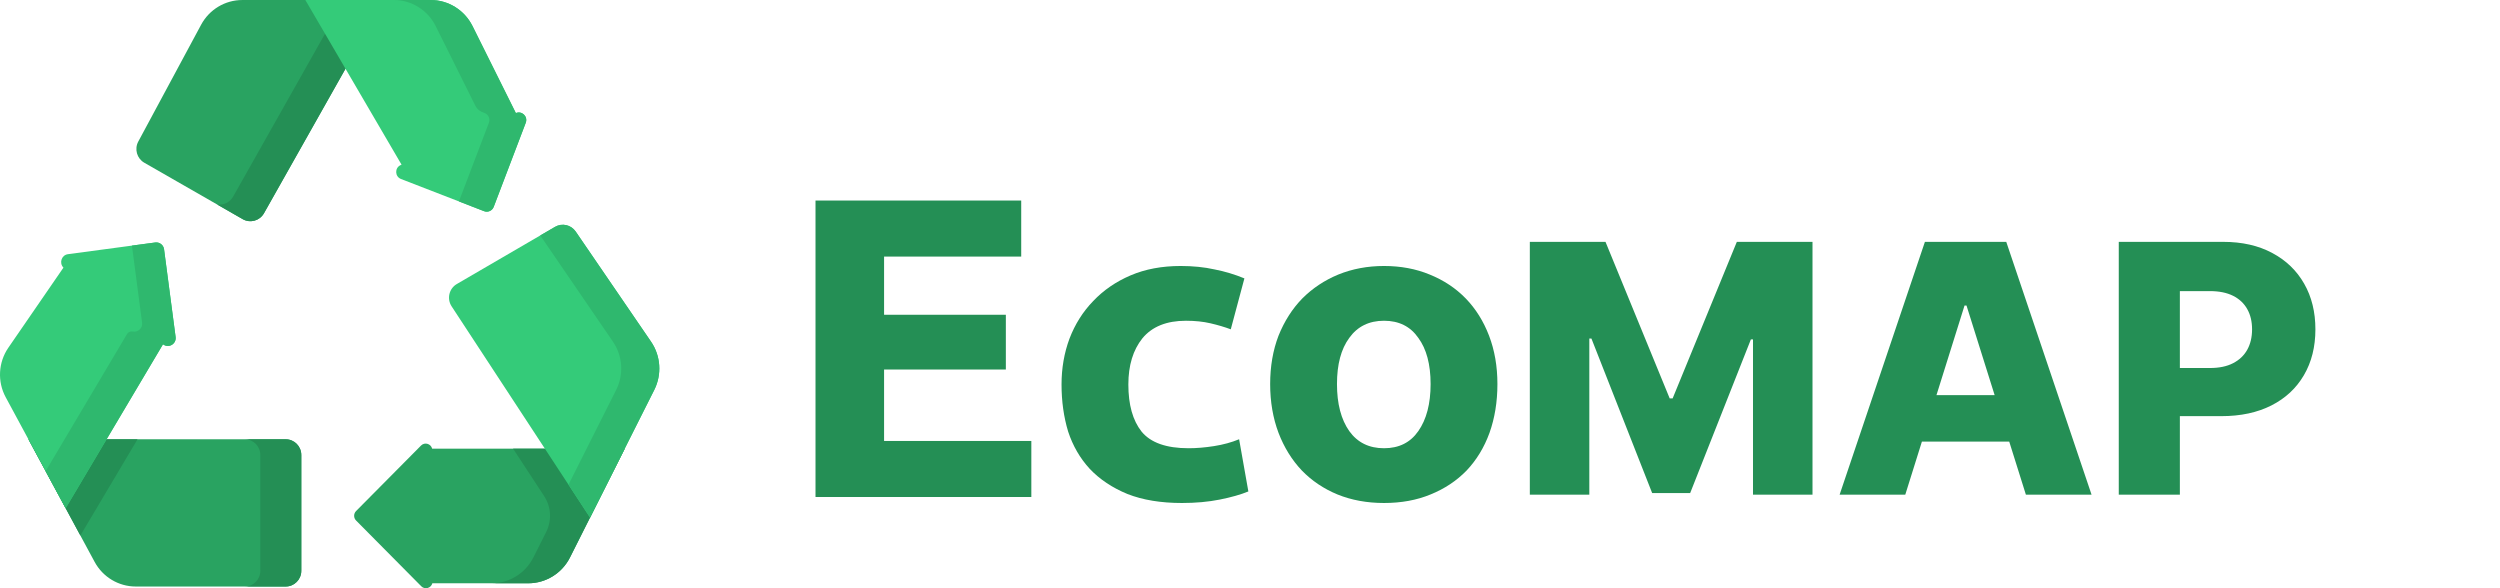 <svg width="187" height="44" viewBox="0 0 187 44" fill="none" xmlns="http://www.w3.org/2000/svg">
<g clip-path="url(#clip0_735_11)">
<path d="M61 37.176V15H76.387V19.192H66.129V23.544H75.237V27.64H66.129V32.984H77.144V37.176H61Z" fill="#248F55"/>
<path d="M79.403 28.76C79.403 27.544 79.601 26.403 79.995 25.336C80.412 24.248 81.004 23.309 81.771 22.52C82.538 21.709 83.469 21.069 84.565 20.6C85.661 20.131 86.911 19.896 88.314 19.896C89.234 19.896 90.079 19.981 90.845 20.152C91.613 20.301 92.358 20.525 93.081 20.824L92.062 24.632C91.601 24.461 91.098 24.312 90.549 24.184C90.001 24.056 89.388 23.992 88.708 23.992C87.261 23.992 86.177 24.429 85.453 25.304C84.752 26.179 84.401 27.331 84.401 28.76C84.401 30.275 84.73 31.448 85.387 32.28C86.067 33.112 87.24 33.528 88.906 33.528C89.497 33.528 90.133 33.475 90.812 33.368C91.492 33.261 92.117 33.091 92.686 32.856L93.377 36.76C92.808 36.995 92.094 37.197 91.24 37.368C90.385 37.539 89.442 37.624 88.412 37.624C86.834 37.624 85.475 37.4 84.335 36.952C83.195 36.483 82.253 35.853 81.508 35.064C80.784 34.275 80.247 33.347 79.897 32.28C79.568 31.192 79.403 30.019 79.403 28.76Z" fill="#248F55"/>
<path d="M112.007 28.728C112.007 30.051 111.81 31.267 111.415 32.376C111.02 33.464 110.45 34.403 109.705 35.192C108.959 35.96 108.061 36.557 107.009 36.984C105.979 37.411 104.817 37.624 103.524 37.624C102.252 37.624 101.091 37.411 100.039 36.984C99.008 36.557 98.121 35.96 97.376 35.192C96.63 34.403 96.049 33.464 95.633 32.376C95.216 31.267 95.008 30.051 95.008 28.728C95.008 27.405 95.216 26.2 95.633 25.112C96.071 24.024 96.662 23.096 97.409 22.328C98.175 21.56 99.074 20.963 100.105 20.536C101.157 20.109 102.296 19.896 103.524 19.896C104.773 19.896 105.913 20.109 106.943 20.536C107.996 20.963 108.894 21.56 109.64 22.328C110.384 23.096 110.965 24.024 111.382 25.112C111.798 26.2 112.007 27.405 112.007 28.728ZM107.009 28.728C107.009 27.256 106.702 26.104 106.089 25.272C105.497 24.419 104.642 23.992 103.524 23.992C102.406 23.992 101.54 24.419 100.927 25.272C100.312 26.104 100.006 27.256 100.006 28.728C100.006 30.2 100.312 31.373 100.927 32.248C101.54 33.101 102.406 33.528 103.524 33.528C104.642 33.528 105.497 33.101 106.089 32.248C106.702 31.373 107.009 30.2 107.009 28.728Z" fill="#248F55"/>
<path d="M15.044 1.85L10.344 10.586C10.04 11.15 10.24 11.855 10.793 12.172L18.154 16.392C18.714 16.714 19.427 16.516 19.746 15.95L28.743 0.001H18.125C16.84 0.001 15.657 0.71 15.044 1.85Z" fill="#29A361"/>
<path d="M28.742 0L19.746 15.95C19.427 16.515 18.714 16.714 18.154 16.392L16.232 15.291C16.701 15.367 17.188 15.15 17.436 14.71L25.735 0H28.742Z" fill="#248F55"/>
<path d="M38.587 8.459L35.344 1.949C34.75 0.755 33.538 0.001 32.213 0.001H22.839L30.036 12.317C30.012 12.327 29.989 12.338 29.965 12.349C29.512 12.554 29.531 13.209 29.994 13.389L36.209 15.796C36.497 15.908 36.82 15.762 36.931 15.472L39.327 9.18C39.504 8.714 39.039 8.265 38.587 8.459Z" fill="#34CB79"/>
<path d="M39.327 9.179L36.93 15.472C36.82 15.763 36.496 15.908 36.209 15.796L34.328 15.067L36.57 9.179C36.697 8.845 36.494 8.52 36.202 8.435C35.924 8.353 35.686 8.17 35.556 7.909L32.588 1.949C31.993 0.755 30.782 0 29.456 0H32.213C33.537 0 34.749 0.755 35.344 1.949L38.586 8.459C39.039 8.265 39.503 8.714 39.327 9.179Z" fill="#2FB86E"/>
<path d="M32.324 33.559C32.236 33.198 31.774 33.043 31.492 33.328L26.634 38.227C26.441 38.422 26.441 38.739 26.634 38.934L31.511 43.853C31.791 44.135 32.248 43.984 32.34 43.629H39.511C40.831 43.629 42.04 42.881 42.637 41.693L46.728 33.559L32.324 33.559Z" fill="#29A361"/>
<path d="M38.377 33.559L40.702 37.108C41.228 37.91 41.286 38.935 40.854 39.793L39.898 41.694C39.302 42.881 38.093 43.629 36.773 43.629H39.511C40.831 43.629 42.039 42.881 42.637 41.694L46.728 33.56L38.377 33.559Z" fill="#248F55"/>
<path d="M22.538 42.694V34.036C22.538 33.385 22.015 32.857 21.37 32.857H2.125L7.077 42.028C7.691 43.165 8.872 43.872 10.155 43.872H21.37C22.015 43.872 22.538 43.345 22.538 42.694Z" fill="#29A361"/>
<path d="M10.287 32.858L6.013 40.057L2.125 32.858H10.287Z" fill="#248F55"/>
<path d="M22.538 34.036V42.694C22.538 43.345 22.015 43.872 21.37 43.872H18.304C18.949 43.872 19.472 43.345 19.472 42.694V34.036C19.472 33.385 18.949 32.858 18.304 32.858H21.37C22.015 32.858 22.538 33.385 22.538 34.036Z" fill="#248F55"/>
<path d="M13.136 25.207L12.272 18.647C12.229 18.323 11.934 18.095 11.613 18.138L5.084 19.013C4.592 19.079 4.409 19.682 4.746 20.018L0.625 26.008C-0.13 27.106 -0.207 28.54 0.427 29.714L4.911 38.017L12.191 25.751C12.194 25.753 12.196 25.755 12.199 25.757C12.615 26.075 13.205 25.728 13.136 25.207Z" fill="#34CB79"/>
<path d="M12.199 25.757C12.197 25.755 12.194 25.753 12.192 25.751L4.911 38.016L3.414 35.244L9.34 25.259L9.504 24.982C9.594 24.83 9.769 24.765 9.941 24.798L9.944 24.799C10.309 24.865 10.684 24.558 10.628 24.136L9.869 18.371L11.612 18.138C11.934 18.095 12.229 18.323 12.272 18.646L13.136 25.207C13.205 25.729 12.614 26.075 12.199 25.757Z" fill="#2FB86E"/>
<path d="M48.698 25.557L43.062 17.32C42.716 16.814 42.043 16.662 41.516 16.968L34.171 21.244C33.588 21.583 33.409 22.348 33.78 22.914L44.135 38.715L48.939 29.164C49.52 28.008 49.428 26.624 48.698 25.557Z" fill="#34CB79"/>
<path d="M48.939 29.164L44.134 38.715L42.523 36.255L46.089 29.164C46.671 28.008 46.578 26.624 45.848 25.557L40.411 17.612L41.517 16.969C42.044 16.661 42.716 16.814 43.062 17.32L48.698 25.557C49.428 26.624 49.52 28.008 48.939 29.164Z" fill="#2FB86E"/>
<path d="M114.431 18.091H120.091L124.892 29.798H125.114L129.915 18.091H135.575V37H131.124V25.385H130.967L126.425 36.88H123.581L119.038 25.32H118.881V37H114.431V18.091ZM142.515 37H137.604L143.983 18.091H150.068L156.448 37H151.536L147.095 22.855H146.947L142.515 37ZM141.86 29.558H152.127V33.03H141.86V29.558ZM158.484 37V18.091H166.295C167.711 18.091 168.932 18.368 169.96 18.922C170.994 19.47 171.792 20.236 172.352 21.221C172.912 22.2 173.192 23.338 173.192 24.637C173.192 25.942 172.906 27.084 172.333 28.062C171.767 29.035 170.958 29.789 169.905 30.325C168.852 30.86 167.603 31.128 166.156 31.128H161.337V27.527H165.307C165.996 27.527 166.572 27.407 167.034 27.167C167.501 26.927 167.855 26.591 168.095 26.16C168.335 25.724 168.455 25.216 168.455 24.637C168.455 24.052 168.335 23.548 168.095 23.123C167.855 22.692 167.501 22.36 167.034 22.126C166.566 21.892 165.99 21.775 165.307 21.775H163.054V37H158.484Z" fill="#248F55"/>
</g>
<defs>
<clipPath id="clip0_735_11">
<rect width="187" height="44" fill="white"/>
</clipPath>
</defs>
</svg>
